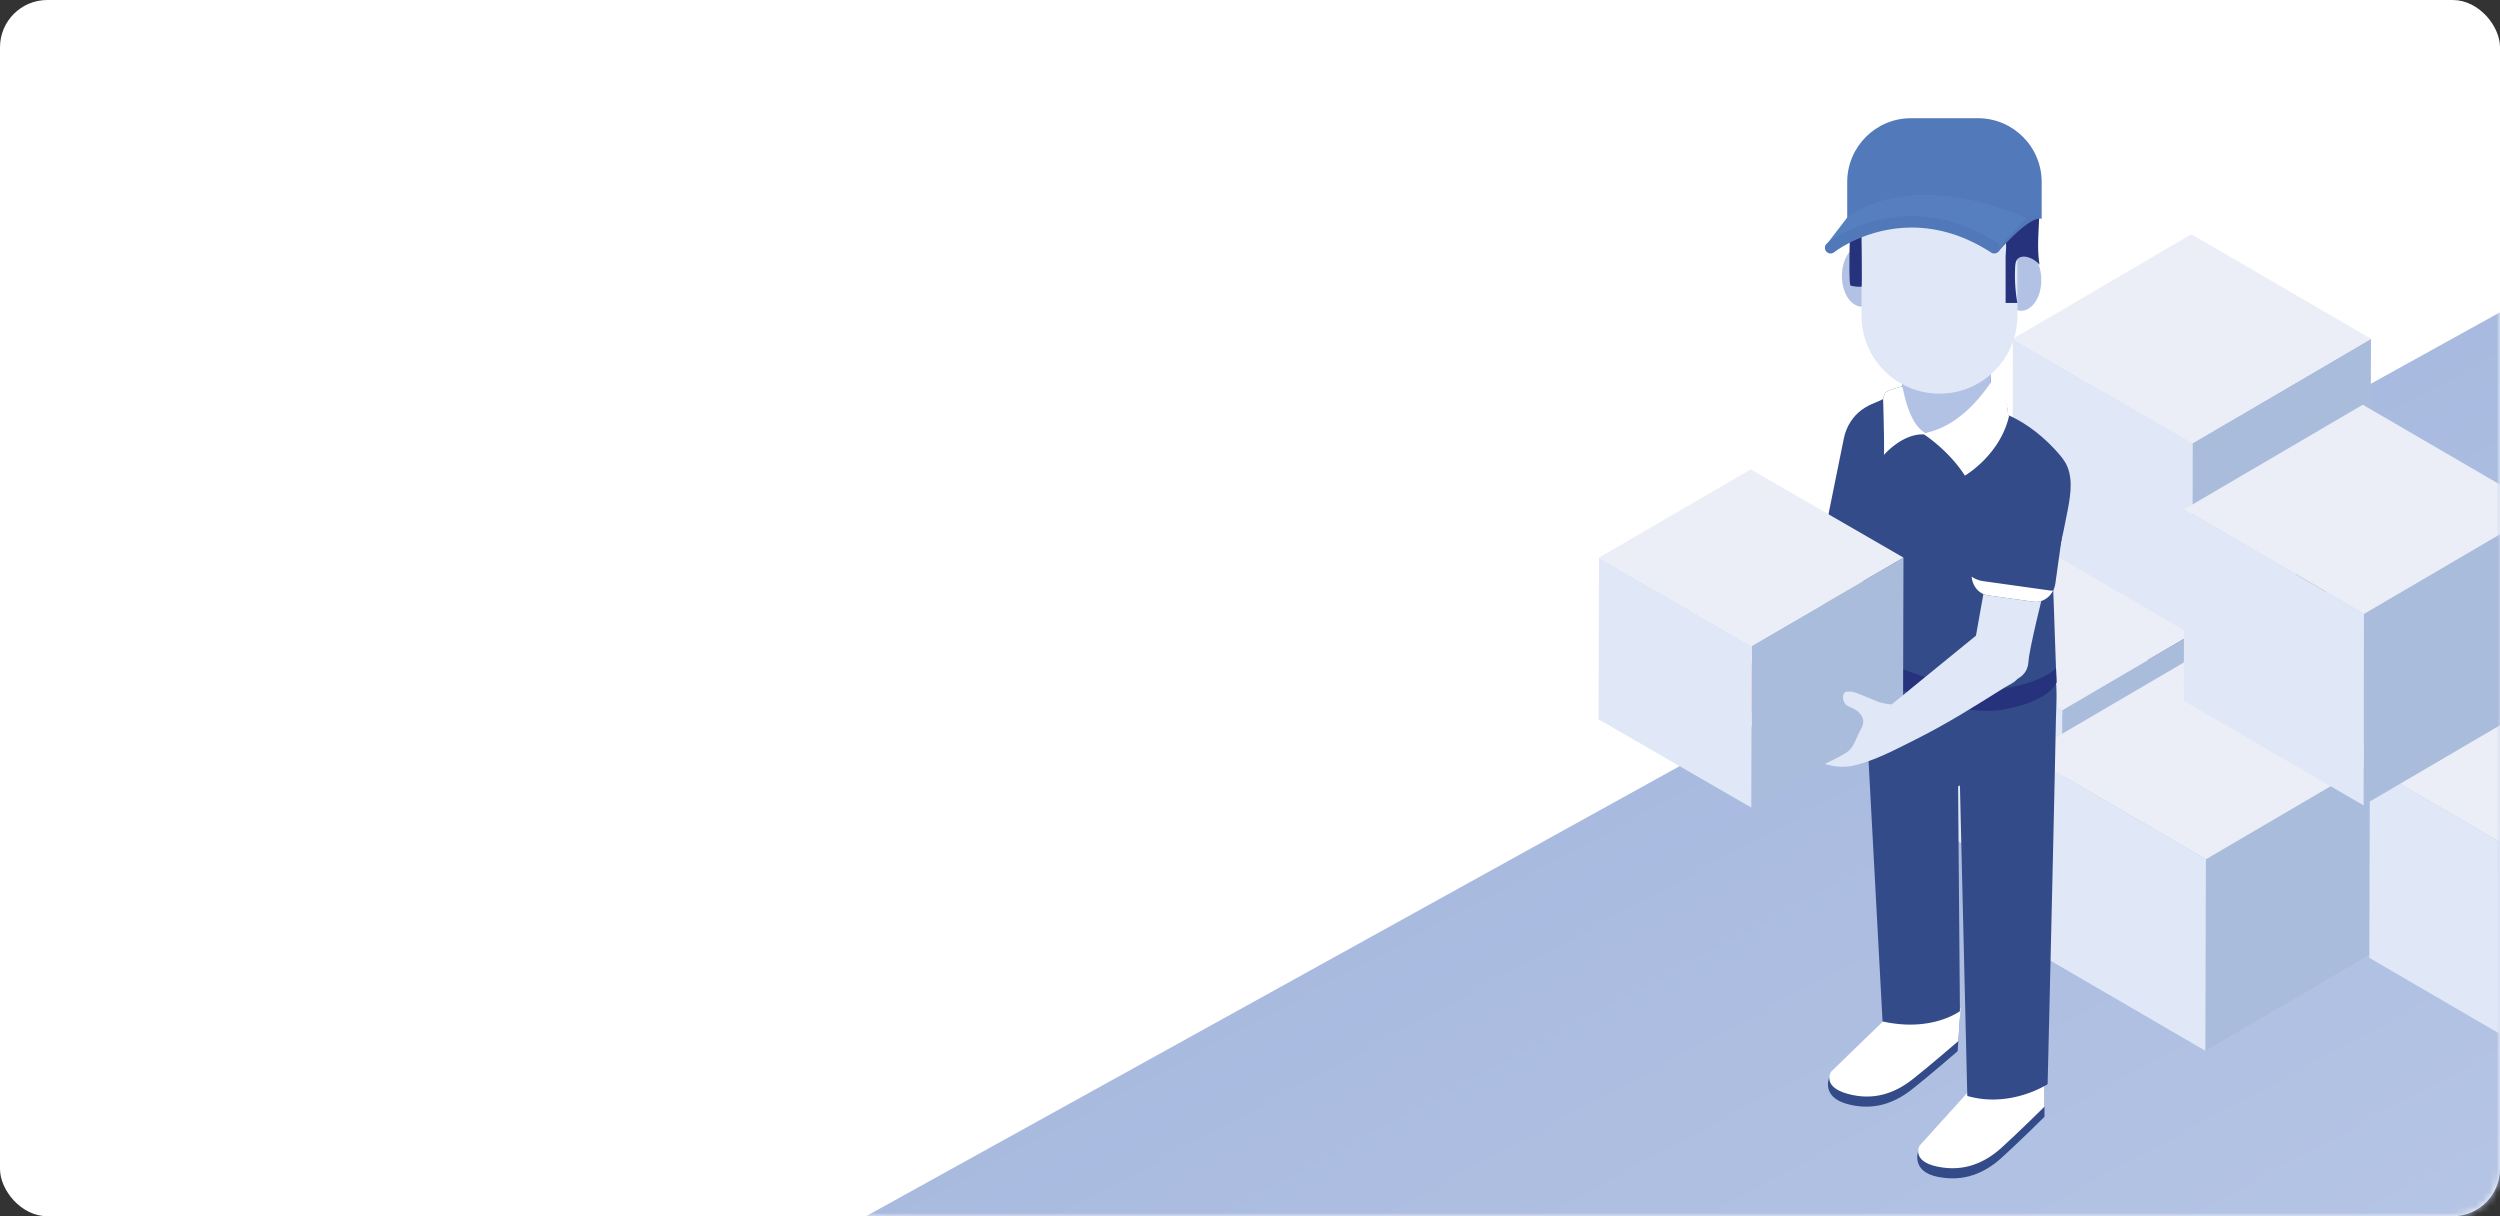 <svg width="370" height="180" xmlns="http://www.w3.org/2000/svg" xmlns:xlink="http://www.w3.org/1999/xlink"><rect width="100%" height="100%" fill="#333333" stroke="none"/><defs><linearGradient id="b" x1="14.452%" y1="-81.653%" x2="314.906%" y2="224.556%"><stop stop-color="#93A9D6" offset="0%"/><stop stop-color="#E0E7F7" offset="100%"/></linearGradient><rect id="a" x="0" y="0" width="370" height="180" rx="7"/></defs><g fill="none" fill-rule="evenodd"><path d="M0 0h370v180H0z"/><g><mask id="c" fill="#fff"><use xlink:href="#a"/></mask><use fill="#FFF" xlink:href="#a"/><path fill="url(#b)" mask="url(#c)" d="M128.17 180L370 46.218V180z"/><g mask="url(#c)"><path fill="#E0E7F7" d="M317.882 84.65l-.08 28.34-26.586-15.47.08-28.34z"/><path fill="#EBEEF6" d="M344.295 69.18L317.88 84.65l-26.585-15.47 26.413-15.47z"/><path fill="#DDE4F6" d="M300.459 74.512l7.333 4.267 26.5-15.42-7.334-4.266z"/><path d="M300.459 74.507v10.536l.09.052a.84.84 0 01.182-.04c.034.007.802.23.802.23l.307.377.07.225.23.134c.115-.05.255-.105.31-.11.102-.006.623.008.623.008s.215.572.238.625c.01.025.057.12.106.22l.61.355.166-.12s.125.09.204.177c.033.036.146.17.267.312l.48.28c.041-.03.084-.052.113-.039.08.032.26-.005.373.106.114.111.284.381.386.44l.6.35a.259.259 0 01.146-.034c.125.02.464.007.464.007l.18.21.137.238.102.177.147.086V78.774l-7.333-4.267z" fill="#B0C0E3"/><path fill="#26327C" d="M344.295 69.18l-.08 28.34-26.413 15.47.08-28.34z"/><path fill="#FFF" d="M291.296 69.18v.001l26.549 15.45-.08 28.338.037.02.08-28.339z"/><g><path fill="#A9BCDC" d="M331.626 89.633l-.08 28.34-26.413 15.47.08-28.34z"/><path fill="#E0E7F7" d="M305.213 105.102l-.08 28.342-26.586-15.47.08-28.34z"/><path fill="#EBEEF6" d="M331.626 89.633l-26.414 15.47-26.585-15.47 26.413-15.47z"/></g><g><path fill="#A9BCDC" d="M352.882 111.707l-.08 28.34-26.413 15.47.08-28.34z"/><path fill="#E0E7F7" d="M326.47 127.177l-.081 28.34-26.585-15.47.08-28.34z"/><path fill="#EBEEF6" d="M352.882 111.707l-26.413 15.47-26.586-15.47 26.414-15.47z"/></g><g><path fill="#E0E7F7" d="M377.325 128.895l-.08 28.34-26.585-15.47.08-28.34z"/><path fill="#EBEEF6" d="M403.738 113.425l-26.413 15.47-26.586-15.47 26.414-15.47z"/></g><g><path fill="#A9BCDC" d="M350.906 50.139l-.08 28.34-26.413 15.47.08-28.34z"/><path fill="#E0E7F7" d="M324.493 65.608l-.08 28.34-26.585-15.468.079-28.34z"/><path fill="#EBEEF6" d="M350.906 50.139l-26.413 15.47-26.586-15.47 26.413-15.47z"/></g><g><path fill="#A9BCDC" d="M376.275 75.37l-.08 28.34-26.413 15.47.08-28.34z"/><path fill="#FFF" d="M323.277 75.371v.001l26.548 15.448-.08 28.34.038.02.079-28.339z"/><path fill="#FFF" d="M349.862 90.784l-26.537-15.44-.048.027 26.585 15.47 26.414-15.47-.049-.028z"/><path fill="#E0E7F7" d="M349.862 90.84l-.08 28.341-26.585-15.47.08-28.34z"/><path fill="#EBEEF6" d="M376.275 75.37l-26.413 15.47-26.585-15.47L349.69 59.9z"/></g><g><path d="M302.117 41.448c0 2.51-1.337 4.544-2.986 4.544-1.649 0-2.985-2.034-2.985-4.544s1.336-4.544 2.985-4.544c1.649 0 2.986 2.034 2.986 4.544M278.569 40.846c0 2.51-1.336 4.544-2.986 4.544-1.648 0-2.985-2.035-2.985-4.544 0-2.51 1.337-4.545 2.985-4.545 1.65 0 2.986 2.035 2.986 4.545" fill="#B2C2E4"/><path d="M291.501 162.867l-7.608 7.526s-1.104 2.955 2.863 3.774c3.968.818 7.035-.615 9.449-2.784 2.412-2.17 6.38-6.101 6.38-6.101v-4.872l-11.084 2.457z" fill="#344B89"/><path d="M291.501 161.365l-7.403 8.189s-1.309 2.293 2.658 3.111c3.968.82 7.035-.614 9.449-2.784 2.412-2.17 6.38-6.1 6.38-6.1v-4.872l-11.084 2.456z" fill="#FFF"/><path d="M278.835 152.424l-8.09 7.004s-1.298 2.876 2.607 3.956c3.903 1.08 7.06-.145 9.611-2.15 2.551-2.005 6.77-5.663 6.77-5.663l.323-4.861-11.221 1.714z" fill="#344B89"/><path d="M278.934 150.927l-7.93 7.679s-1.457 2.2 2.447 3.28c3.904 1.081 7.06-.144 9.612-2.15 2.55-2.004 6.77-5.662 6.77-5.662l.323-4.861-11.222 1.714z" fill="#FFF"/><path d="M271.425 82.646l-1.15 6.432-12.474 10.18s-1.187-.042-2.25-.491c-1.063-.451-3.312-1.393-3.64-1.393-.452 0-1.152-.108-1.358.435-.139.37.09 1.14.433 1.29l2.192.96c.245.108.515.242.598.495.034.107.03.222.026.335-.024.618-.025 1.048-.299 1.583-.261.508-.545.995-.78 1.517-.426.953-.82 1.907-1.753 2.475-1.349.818-3.066 1.596-3.067 1.596.083-.037.488.147.577.169.746.189 1.543.278 2.308.33.738.05 1.423-.264 2.122-.502 7.907-2.694 14.925-7.035 21.923-11.5.224-.142.448-.286.672-.43.25-.163.627-.325.823-.558.205-.242 1.594-.692 1.717-2.658.123-1.965 2.29-10.563 2.29-10.563S276.41 81.08 276 81.161c-.409.082-4.575 1.485-4.575 1.485" fill="#FAC59D"/><path d="M278.947 83.462l-6.631-1.346c-1.549-.315-2.525-1.947-2.18-3.647l2.752-13.581c.728-3.594 3.974-5.968 7.249-5.303l.377.077c3.276.665 5.34 4.117 4.612 7.712l-2.752 13.58c-.345 1.7-1.88 2.822-3.427 2.508" fill="#344B89"/><path d="M281.084 82.64l-9.745-1.979a3.87 3.87 0 01-1.637-.767c.019 1.415.92 2.649 2.246 2.917l6.63 1.346c1.198.244 2.384-.374 3.021-1.452a3.804 3.804 0 01-.515-.065" fill="#FFF"/><path d="M304.258 100.634c.222 2.04.05 4.128.01 6.182a4663.37 4663.37 0 01-.242 11.451 19122.493 19122.493 0 01-.635 27.708l-.245 10.364-.098 4.112s-5.453 3.603-11.888 1.747l-1.09-45.964-.272.159.271 33.25s-4.144 3.166-11.451 1.528l-2.945-54.806 1.2-2.294h21.239c.677 0 1.36.03 2.034-.037.535-.053 1.158-.27 1.687-.085 1.46.51 1.785 3.103 2.03 4.376l.225 1.169c.073.378.128.758.17 1.14" fill="#344B89"/><path d="M296.122 105.072c7.444-1.23 8.24-4.095 8.24-4.095l-.26-7.329c-.082-2.294-.145-4.59-.245-6.884-.03-.662-.137-1.17.03-1.827.272-1.07.552-2.139.808-3.214.512-2.149.97-4.31 1.374-6.482.428-2.3.756-4.832-.436-6.843-.238-.404-.533-.771-.837-1.129-2.012-2.362-4.747-4.621-7.61-5.84 0 0 .127-2.865-2.572-4.83l-.128-2.95h-12.923v3.52s-2.29.574-2.536.983c-.245.41-.327.9-.327.9-.99.6-2.918.917-2.972 2.275-.028.702 0 1.41 0 2.111l.002 13.001.002 8.352c-.063 2.864-.044 5.727-.05 8.597l-.006 3.125c-.001.33-.206 2.884-.003 2.99 0 0 13.007 6.796 20.449 5.569z" fill="#344B89"/><path d="M285.158 64.071c.068.018.136.034.204.05 1.09.24 2.23.143 3.325-.067.802-.152 1.601-.367 2.312-.766 1.149-.645 1.984-1.718 2.788-2.762.242-.317.486-.635.66-.993.579-1.2.105-2.338.169-3.565.01-.182-.111-2.32-.13-2.32h-12.923c0 .928.008 1.857 0 2.786-.007.765-.053 1.486.053 2.262.122.897.331 1.782.626 2.638.114.332.242.66.421.964.53.903 1.48 1.503 2.495 1.773" fill="#B2C2E4"/><path d="M296.561 101.91c-6.728 1.111-17.726-3.938-20.888-5.486v3.08s13.006 6.795 20.45 5.567c7.443-1.228 8.24-4.094 8.24-4.094l-.073-2.044c-1.099.98-3.316 2.249-7.729 2.977" fill="#26327C"/><path d="M244.444 87.024v8.898l.077.044a.839.839 0 01.154-.033c.029.006.683.195.683.195l.26.317.06.19.196.113c.097-.042.215-.09.263-.092.086-.006.53.005.53.005l.201.529.091.185.52.3c.068-.05.14-.1.14-.1s.106.077.173.148c.029.031.125.144.227.265l.408.237c.035-.028.071-.045.096-.035.068.029.222-.003.318.09s.24.322.327.372l.511.295a.229.229 0 01.124-.028c.106.017.395.005.395.005l.154.179.115.2.087.15.124.072v-8.897l-6.234-3.604z" fill="#FFEAB0"/><path fill="#A9BCDC" d="M281.715 82.526l-.068 23.933-22.458 13.065.069-23.934z"/><path fill="#E0E7F7" d="M259.258 95.59l-.069 23.934-22.604-13.065.069-23.933z"/><path fill="#EBEEF6" d="M281.715 82.526L259.258 95.59l-22.605-13.064 22.458-13.064z"/><path d="M278.855 106.437c-.1.056-.181.011-.181-.104v-1.906c0-.037.026-.081.058-.1.032-.018.058-.003.058.034v1.905c0 .04.03.058.065.037a.143.143 0 00.065-.112v-.159c0-.037.025-.08.058-.1.032-.018.057-.003.057.034v.159c0 .114-.08.255-.18.312" fill="#7E4F01"/><path d="M293.592 87.64l-1.15 6.432-12.475 10.18s-1.185-.04-2.249-.49c-1.064-.451-3.312-1.393-3.64-1.393-.454 0-1.035-.156-1.234.388-.23.625.047 1.396.621 1.731.18.106.379.17.57.25 1.283.534 2.23 1.709 1.434 3.076-.859 1.474-.982 2.826-2.332 3.645-1.35.818-3.067 1.596-3.067 1.596s2.005.737 4.09.287c3.26-.705 6.475-2.469 9.441-3.948 4.51-2.25 8.764-4.924 13.024-7.608.555-.35 1.438-.711 1.87-1.222.205-.242 1.595-.692 1.718-2.658.122-1.965 2.29-10.563 2.29-10.563s-3.927-1.269-4.335-1.187c-.41.081-4.576 1.485-4.576 1.485" fill="#E0E7F7"/><path d="M300.929 89.052l-6.701-.939c-1.565-.219-2.64-1.787-2.4-3.504l1.919-13.726c.508-3.63 3.602-6.199 6.912-5.735l.381.053c3.31.463 5.582 3.783 5.074 7.414l-1.918 13.725c-.24 1.718-1.702 2.931-3.267 2.712" fill="#344B89"/><path d="M303.337 87.384l-9.849-1.379a3.871 3.871 0 01-1.68-.666c.105 1.41 1.081 2.588 2.419 2.775l6.702.938c1.21.17 2.356-.52 2.926-1.634-.172-.001-.345-.01-.518-.034M278.7 59.053s.204 6.469.123 8.27c0 0 2.74-3.194 5.93-3.03 0 0 3.6 2.293 6.053 6.1 0 0 5.236-3.035 6.55-8.89-.058-.025-.11-.05-.17-.075 0 0 .154-3.03-2.438-4.999-1.407 2.157-4.811 6.597-9.669 7.62 0 0-2.29-.328-3.517-6.879 0 0-2.29.573-2.535.983-.245.41-.327.9-.327.9z" fill="#FFF"/><path d="M287.04 58.261c-6.373 0-11.539-5.17-11.539-11.549V31.825c0-2.102-.235-4.035 1.668-5.467 1.022-.768 2.324-1.036 3.583-1.258 2.938-.52 5.943-.903 8.9-.508 2.958.394 5.896 1.643 7.822 3.926.707.838 1.11 1.48 1.102 2.551-.008.99 0 1.978 0 2.966v12.677c0 6.379-5.165 11.55-11.537 11.55" fill="#E0E7F7"/><path d="M296.832 44.833h1.734a23.772 23.772 0 01-.324-5.297c.022-.423.07-.88.353-1.194.394-.436 1.087-.423 1.645-.24.624.208 1.19.587 1.616 1.087-.397-2.356-.129-4.766-.057-7.155.125-4.21-.866-8.685-4.733-10.986-5.418-3.226-12.279-3.5-17.7-.229-.726.438-1.436.91-2.047 1.498-2.093 2.01-3.114 5.513-3.38 8.323-.095 1.008-.419 11.529-.052 11.627a5.222 5.222 0 001.616.164c.111-.006-.013-7.097.017-7.753.056-1.242.435-2.514.437-3.74.001-.985.357-1.808 1.302-2.281a5.016 5.016 0 00-.787 2.245c.909-.839 2.166-1.163 3.366-1.459l-1.227 1.022c1.675-.586 3.51-.225 5.285-.185a14.314 14.314 0 004.252-.546 4.052 4.052 0 01-2.74 1.034c3.551.108 7.127-.68 10.304-2.271-.758.757-1.568 1.634-1.568 2.706.578-.76 1.357-1.439 2.3-1.578a6.056 6.056 0 00-1.242 3.97 3.213 3.213 0 011.563 1.852c.272.827.066 1.806.066 2.664v6.722" fill="#26327C"/><path d="M302.169 32.32h-28.781v-5.38c0-5.216 4.225-9.446 9.437-9.446h9.908c5.21 0 9.436 4.23 9.436 9.446v5.38z" fill="#5279BA"/><path d="M295.712 37.303a37.034 37.034 0 011.233-1.365c.406-.428.824-.845 1.254-1.25.456-.427.928-.841 1.425-1.22.44-.336.901-.655 1.404-.89a3.18 3.18 0 01.598-.215c.09-.022.182-.038.276-.046.07-.005.24.027.293-.012a.972.972 0 00-.297-.2c-.106-.043-.222-.057-.334-.08-.336-.069-.648-.225-.985-.284a3.515 3.515 0 00-.734-.028c-.033.001-.065.002-.096.01-.14.031-.257.182-.358.28l-.203.192-.557.534-1.352 1.296-.945.904-.074.071-.548 2.303" fill="#5178B9"/><path d="M295.99 36.492s-1.936-.478-2.087-.556c-.151-.079-4.48-1.787-8.659-2.795-4.178-1.008-8.306.706-10.773 1.613-2.467.907-4.382 1.738-4.382 1.738l3.247-4.232s8.41-7.687 26.57 0l-3.916 4.232" fill="#557FBF"/><path d="M295.153 37.516a.832.832 0 01-.454-.134c-12.742-8.257-23.147-.132-23.25-.05a.837.837 0 11-1.046-1.307c.117-.093 2.904-2.298 7.413-3.414 4.158-1.03 10.622-1.282 17.792 3.365a.838.838 0 01-.455 1.54" fill="#5178B9"/></g></g></g></g></svg>